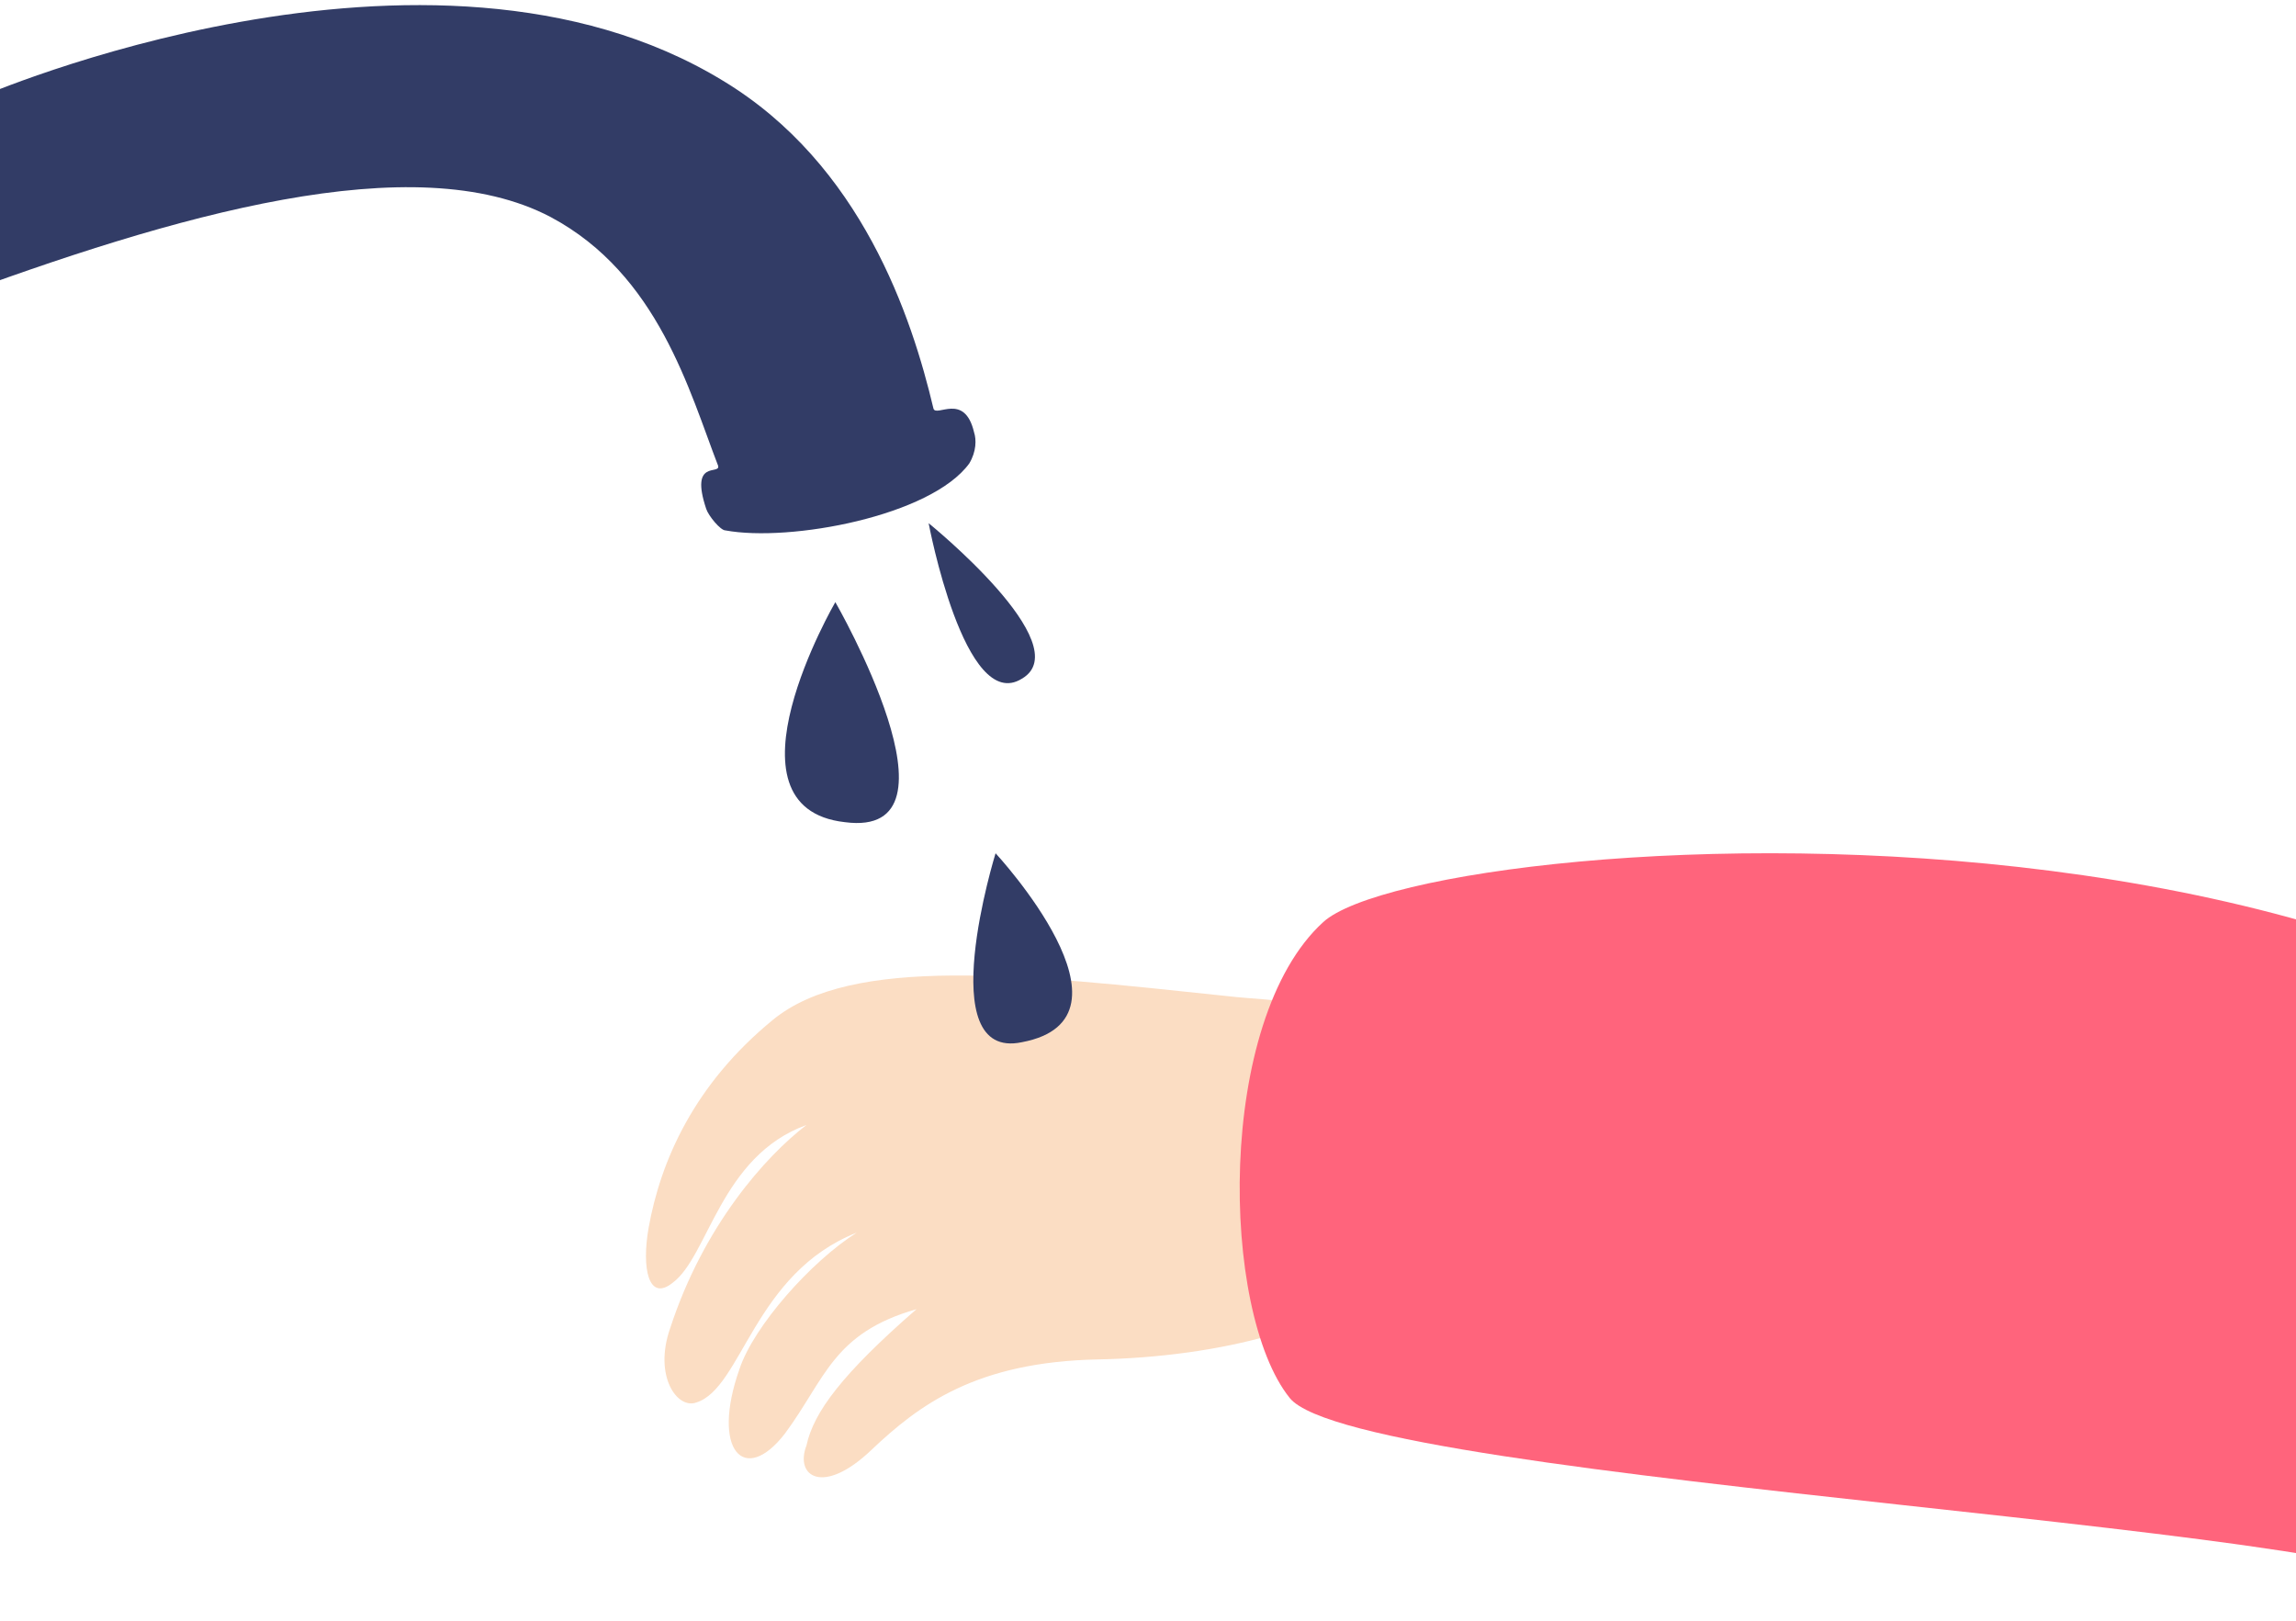 <svg width="85" height="60" viewBox="0 0 85 60" fill="none" xmlns="http://www.w3.org/2000/svg">
<path d="M33.929 48.466C30.83 49.352 30.565 51.034 29.059 53.071C27.554 55.019 26.314 53.69 27.377 50.68C27.908 49.086 30.034 46.695 31.716 45.633C27.908 47.138 27.466 51.388 25.783 51.919C25.075 52.185 24.189 50.945 24.809 49.175C26.049 45.367 28.351 42.799 29.856 41.648C26.669 42.799 26.226 46.518 24.898 47.492C24.012 48.2 23.747 46.961 24.012 45.456C24.455 42.976 25.695 40.143 28.617 37.752C31.539 35.361 37.825 36.07 45.352 36.867C47.566 37.132 48.894 36.778 50.488 39.169C52.081 41.648 52.17 45.633 51.107 47.138C49.691 49.086 45.175 50.237 40.659 50.326C36.143 50.414 34.018 52.008 32.247 53.69C30.476 55.373 29.414 54.664 29.856 53.513C30.122 52.274 31.185 50.857 33.929 48.466Z" fill="#FBDDC3"/>
<path d="M48.988 34.135C52.972 30.504 98.131 27.316 105.214 50.338L90.218 59.217C91.546 56.649 50.316 54.943 47.748 51.755C45.18 48.567 45.003 37.765 48.988 34.135Z" fill="#FF647C"/>
<path d="M-0.774 3.608C-0.774 3.608 15.872 -3.653 26.764 2.988C31.899 6.088 33.759 11.755 34.556 15.119C34.644 15.473 35.707 14.499 36.061 16.005C36.149 16.27 36.149 16.713 35.884 17.156C34.467 19.104 29.243 20.078 26.852 19.635C26.675 19.635 26.232 19.104 26.144 18.838C25.524 16.979 26.675 17.599 26.586 17.244C25.524 14.499 24.373 10.161 20.388 8.036C15.341 5.379 6.486 7.947 -2.102 11.135C-10.868 14.234 -0.774 3.608 -0.774 3.608Z" fill="#323C66"/>
<path d="M30.925 22.291C30.925 22.291 26.498 29.906 31.28 30.437C35.972 31.057 30.925 22.291 30.925 22.291Z" fill="#323C66"/>
<path d="M34.379 19.369C34.379 19.369 35.707 26.453 37.832 25.125C39.957 23.885 34.379 19.369 34.379 19.369Z" fill="#323C66"/>
<path d="M36.857 31.588C36.857 31.588 34.466 39.291 37.831 38.583C42.524 37.698 36.857 31.588 36.857 31.588Z" fill="#323C66"/>
</svg>
